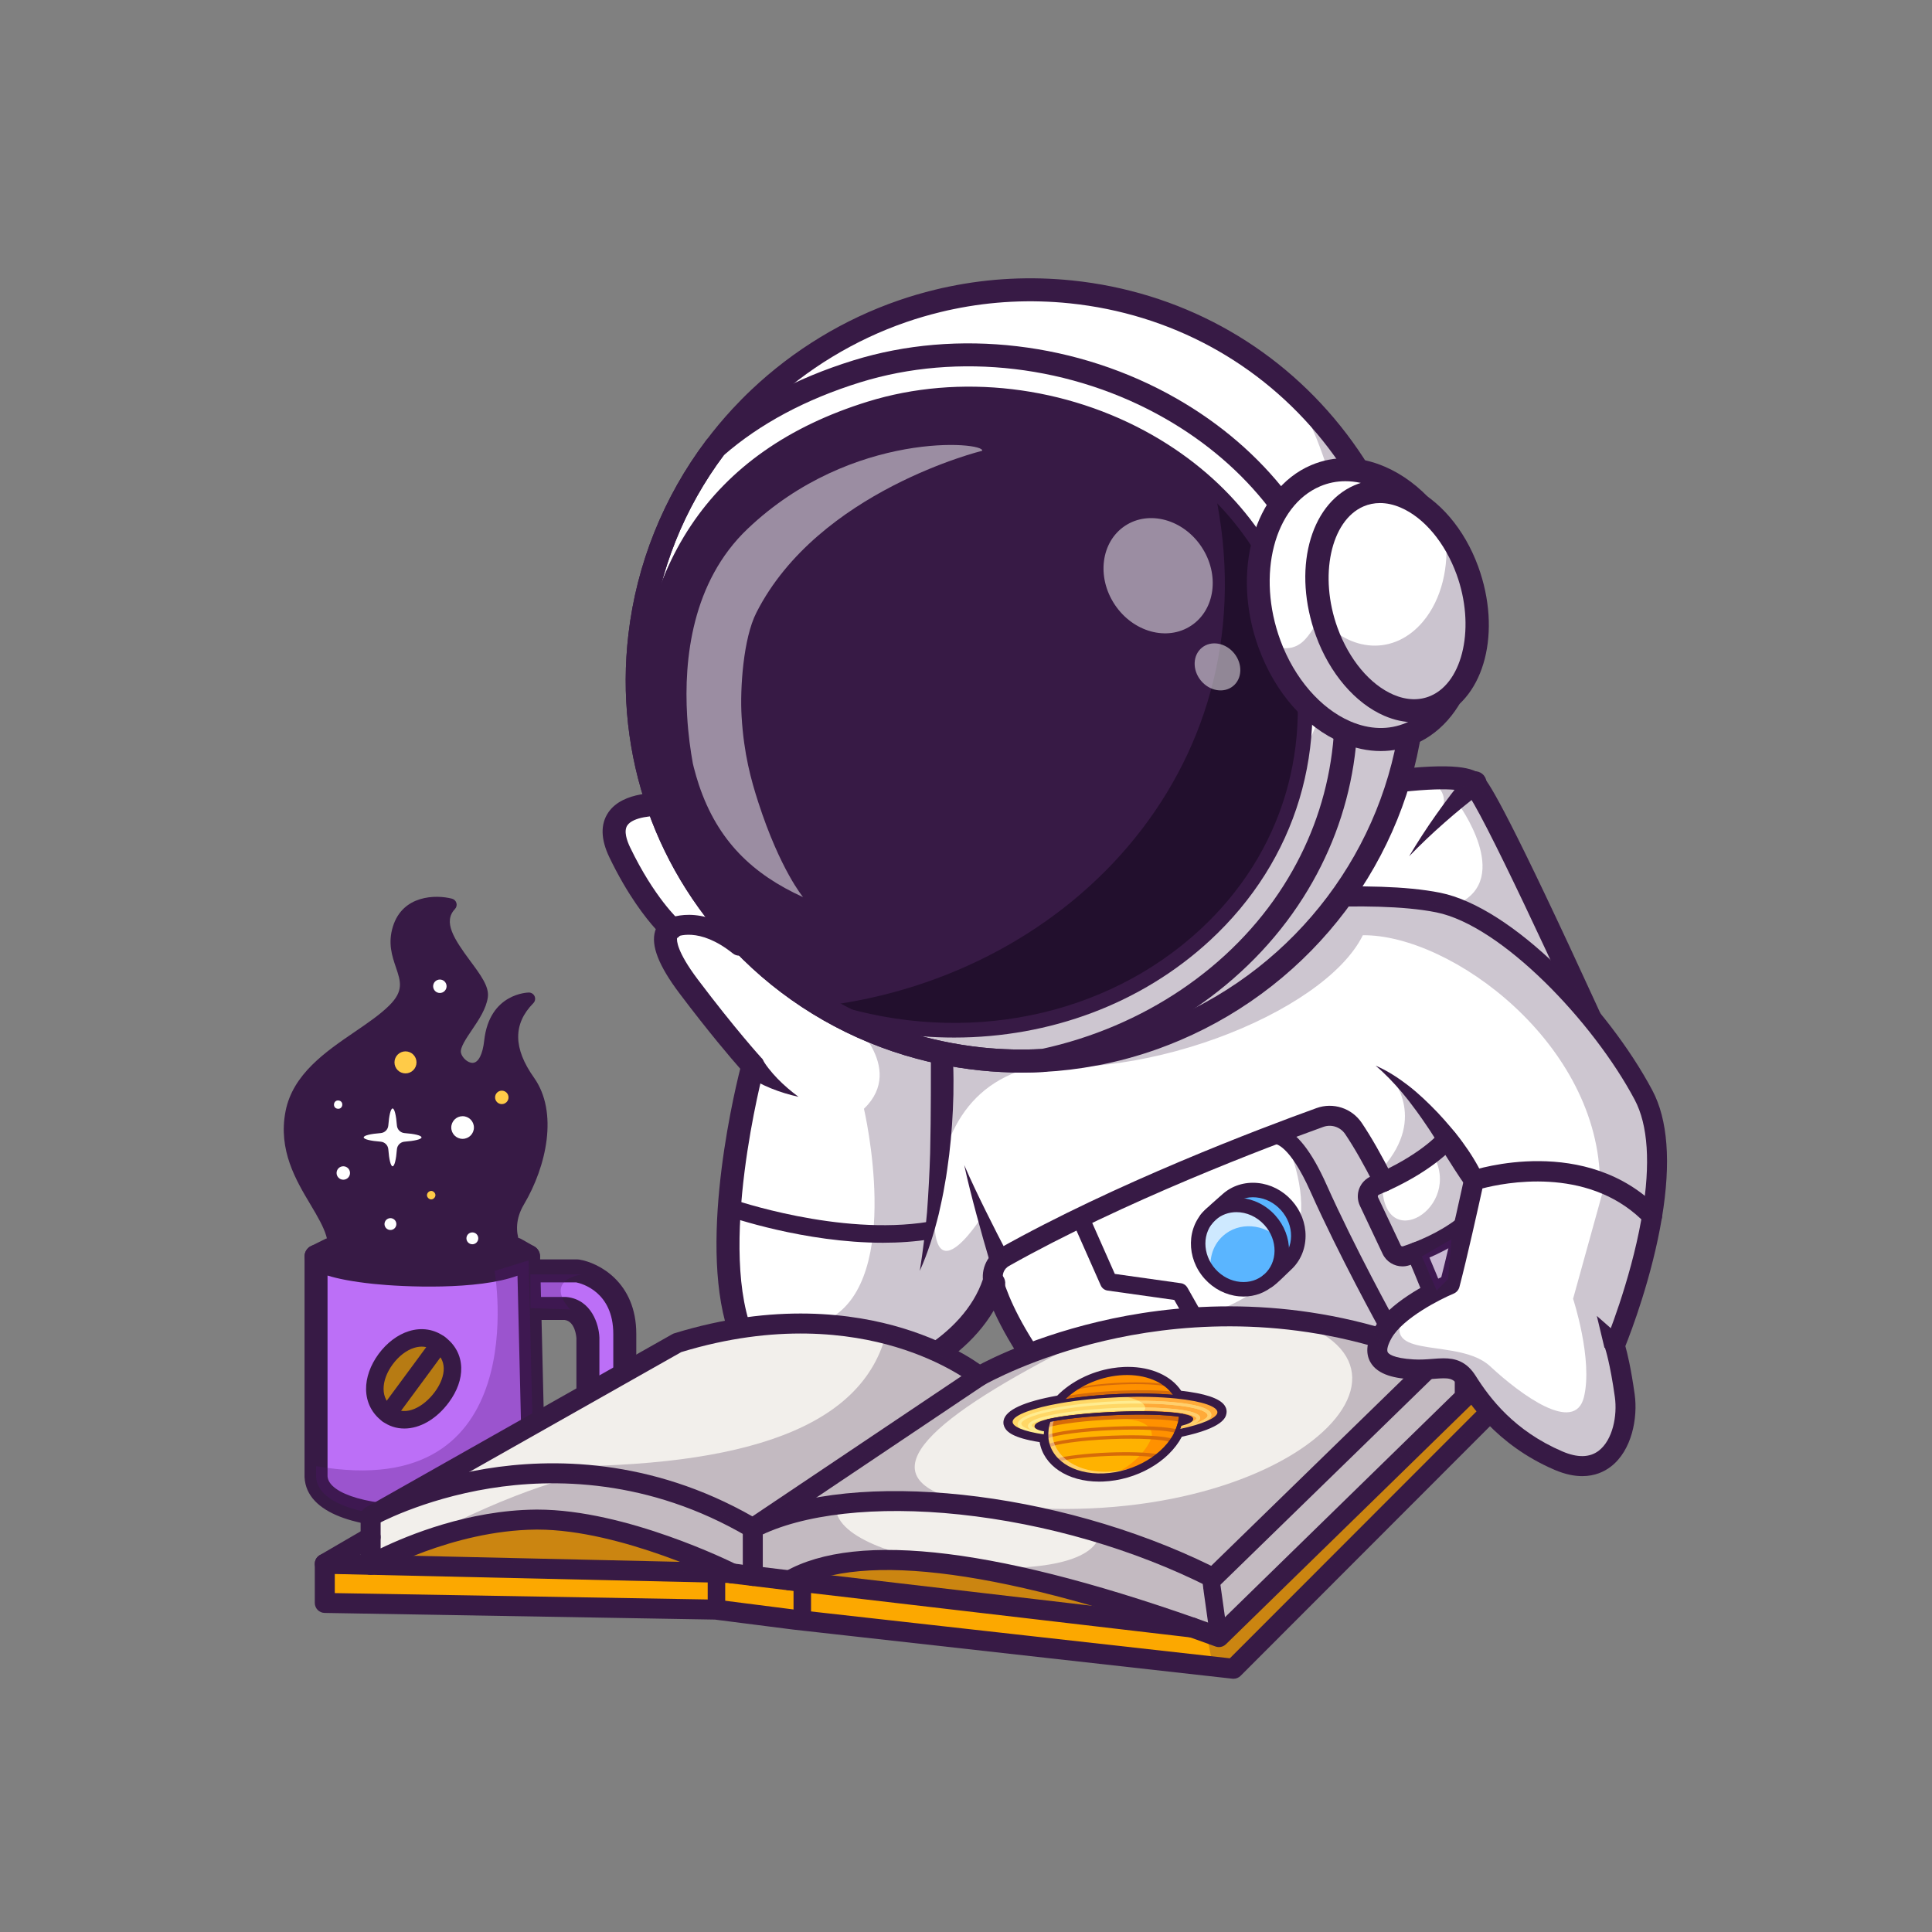 <?xml version="1.0" encoding="utf-8"?>
<!-- Generator: Adobe Illustrator 28.0.0, SVG Export Plug-In . SVG Version: 6.00 Build 0)  -->
<svg version="1.1" id="Layer_1" xmlns="http://www.w3.org/2000/svg" xmlns:xlink="http://www.w3.org/1999/xlink" x="0px" y="0px"
	 viewBox="0 0 4000 4000" style="enable-background:new 0 0 4000 4000;" xml:space="preserve">
<rect x="0" y="0" width="4000" height="4000" fill="#808080" stroke="none"/>
<style type="text/css">
	.st0{display:none;}
	.st1{display:inline;fill:#A4A4F4;}
	.st2{fill:#371A45;}
	.st3{fill:#BC6FF7;}
	.st4{fill:#B77B13;}
	.st5{fill:#FFFFFF;}
	.st6{fill:#FFCB48;}
	.st7{opacity:0.3;}
	.st8{fill:#4D146E;}
	.st9{fill:#5AB5FF;}
	.st10{opacity:0.7;}
	.st11{fill:#FCA800;}
	.st12{fill:#F2EFEB;}
	.st13{opacity:0.25;}
	.st14{fill:#FFB200;}
	.st15{fill:#FF9100;}
	.st16{fill:none;stroke:#293856;stroke-width:34.769;stroke-linecap:round;stroke-miterlimit:10;}
	.st17{fill:#D66B09;}
	.st18{fill:#FFD766;}
	.st19{fill:#FFAA39;}
	.st20{fill:#FFCF6E;}
	.st21{fill:#FFEC90;}
	.st22{opacity:0.41;}
	.st23{fill:#220F2D;}
	.st24{opacity:0.26;}
	.st25{opacity:0.5;}
</style>
<g>
	<g class="st0">
		<rect class="st1" width="4000" height="4000"/>
	</g>
	<g>
		<g>
			<g>
				<path class="st2" d="M1083.31,2609.55c0,0-51.14-52.56-9.73-122.44s70.01-180.01,21.42-248.52
					c-48.59-68.5-44.57-125.44,0-170.73c0,0-69.94-0.65-79.65,87.99c-9.7,88.64-67.93,56.29-73.76,25.88
					c-5.82-30.41,49.82-75.7,55.64-119.04c5.82-43.35-120.34-130.69-64.7-189.57c0,0-84.75-22-106.75,49.17
					c-22,71.17,51.76,106.1-10.35,168.22c-62.11,62.11-191.21,107.79-211.56,212.86c-28.47,146.98,129.7,228.05,77.14,313.3
					C821.25,2658.91,955.97,2661.07,1083.31,2609.55z"/>
			</g>
			<g>
				<path class="st3" d="M1104.63,3035.86c5.85,122.77-444.45,144.15-450.3,21.38v-455.99c23.76,36.33,285.4,54.86,397.92,21.27
					c18.74-5.59,33.33-12.63,42.03-21.27l0.21,8.23L1104.63,3035.86z"/>
			</g>
			<g>
				<path class="st3" d="M1095,2631.26h100.21c0,0,98.34,15.65,98.34,130.49v224.64h-76.34v-216.41c0,0-1.94-56.43-46.58-60.96
					h-65.99L1095,2631.26z"/>
			</g>
			<g>
				<path class="st2" d="M854.16,3163.15c-106.94,0-219.91-26.81-223.61-104.78c-0.02-0.38-0.03-0.75-0.03-1.13v-456.02
					c0-10.53,6.92-19.81,17.02-22.82c9.74-2.9,20.23,0.72,26.12,8.92c12.53,10.8,88.82,27.12,196.3,28.86
					c118.78,1.98,190.77-15.16,207.51-31.83c6.75-6.72,16.84-8.76,25.67-5.22c8.83,3.54,14.7,12.01,14.93,21.53l10.34,434.38
					c3.74,85.31-128.75,121.93-243.45,127.38C874.83,3162.9,864.52,3163.15,854.16,3163.15z M678.14,3056.58
					c2.52,37.42,94.02,63.56,204.58,58.28c111.04-5.27,199.92-40.2,198.13-77.86c-0.01-0.19-0.02-0.38-0.02-0.56l-9.41-395.25
					c-82.16,30.22-235.62,23.54-297.88,17c-45.01-4.72-75.1-10.95-95.4-17.33V3056.58z M674.25,2588.18c0,0.01,0.01,0.01,0.01,0.02
					C674.26,2588.2,674.26,2588.19,674.25,2588.18z"/>
			</g>
			<g>
				<path class="st2" d="M1293.55,3010.21h-76.34c-13.15,0-23.81-10.66-23.81-23.81v-215.85c-0.21-3.39-2.66-34.6-24.18-37.71
					h-64.58c-13.15,0-23.81-10.66-23.81-23.81s10.66-23.81,23.81-23.81h65.99c0.8,0,1.61,0.04,2.4,0.12
					c51.67,5.24,67.06,57.12,67.97,83.82c0.01,0.27,0.01,0.55,0.01,0.82v192.6h28.73v-200.83c0-87.13-65.26-104.34-76.68-106.68
					H1095c-13.15,0-23.81-10.66-23.81-23.81s10.66-23.81,23.81-23.81h100.21c1.25,0,2.5,0.1,3.74,0.3
					c40.96,6.51,118.41,47.09,118.41,154v224.64C1317.36,2999.55,1306.7,3010.21,1293.55,3010.21z"/>
			</g>
			<g>
				<path class="st4" d="M914.85,2892.56c-29.68,40.27-77.02,61.65-112.4,35.57s-33.74-73.8-4.06-114.07
					c29.68-40.27,76.16-57.83,111.53-31.76C945.31,2808.38,944.53,2852.29,914.85,2892.56z"/>
			</g>
			<g>
				<path class="st2" d="M837.09,2957.62c-16.15,0-31.72-4.84-45.39-14.91c-21.39-15.77-33.39-39.21-33.79-66.03
					c-0.36-24.17,8.84-50.22,25.9-73.37c17.1-23.2,39.4-40,62.82-47.3c26.35-8.22,52.65-4.06,74.05,11.71
					c21.69,15.99,33.53,38.08,34.22,63.9c0.63,23.44-8.18,48.23-25.46,71.69l0,0C903.49,2938.5,869.17,2957.62,837.09,2957.62z
					 M873.06,2788.07c-5.03,0-10.24,0.84-15.64,2.52c-16.11,5.03-31.89,17.18-44.44,34.21c-12.39,16.81-19.08,35.04-18.84,51.34
					c0.23,15.67,6.65,28.25,19.06,37.4c27.09,19.99,64.32-0.85,87.07-31.73l0,0c12.28-16.66,18.82-34.14,18.41-49.22
					c-0.39-14.45-6.95-26.46-19.5-35.71C891.22,2791.01,882.47,2788.07,873.06,2788.07z"/>
			</g>
			<g>
				<path class="st2" d="M802.44,2946.25c-3.75,0-7.53-1.16-10.78-3.57c-8.03-5.96-9.71-17.31-3.75-25.34
					c49.17-66.27,106.83-144.95,107.41-145.74c5.92-8.07,17.25-9.81,25.32-3.91c8.07,5.91,9.82,17.25,3.91,25.32
					c-0.58,0.79-58.3,79.56-107.54,145.92C813.44,2943.72,807.97,2946.25,802.44,2946.25z"/>
			</g>
			<g>
				<path class="st2" d="M681,2629.61c-2.31,0-4.66-0.62-6.78-1.92c-6.08-3.75-7.97-11.72-4.22-17.81
					c20.36-33.02,2.98-65.5-27.07-115.78c-30.01-50.21-67.35-112.71-51.77-193.19c14.9-76.94,83.05-123.44,143.18-164.47
					c27.29-18.63,53.08-36.22,71.94-55.08c29.92-29.91,23.34-49.3,13.4-78.65c-7.92-23.37-16.89-49.85-6.26-84.23
					c20.29-65.63,88.91-66.56,122.37-57.87c4.43,1.15,7.92,4.55,9.18,8.95c1.26,4.4,0.11,9.14-3.03,12.46
					c-25,26.45-2.48,61.47,32.06,108.05c20.92,28.21,38.98,52.58,36.05,74.35c-3.23,24.06-19.1,47.48-33.09,68.13
					c-11.55,17.05-24.65,36.37-22.66,46.75c1.86,9.71,13.77,21.74,24.58,21.22c11.67-0.47,20.49-17.69,23.6-46.07
					c10.8-98.57,90.91-99.52,92.61-99.52c0.01,0,0.02,0,0.02,0c5.19,0.05,9.85,3.2,11.84,8c1.98,4.79,0.91,10.32-2.73,14.02
					c-42.25,42.92-41.81,93.34,1.33,154.17c50.73,71.51,26.09,183.42-20.84,262.6c-35.94,60.65,7.43,106.37,7.88,106.82
					c4.98,5.12,4.87,13.32-0.25,18.3c-5.12,4.98-13.32,4.87-18.3-0.25c-20.07-20.64-48.33-76.05-11.59-138.06
					c41.28-69.65,65.78-172.72,22-234.43c-46.53-65.6-43.19-116.36-24.04-153.02c-14.26,10.31-28.37,29.28-32.2,64.2
					c-6.43,58.71-33.01,68.51-48.29,69.12c-24.95,1.11-47.06-21.44-51.04-42.21c-4-20.9,10.89-42.88,26.66-66.14
					c13-19.18,26.45-39.03,28.87-57.06c1.52-11.35-15.86-34.8-31.2-55.49c-27.64-37.28-61.11-82.43-42.91-122.54
					c-22.91-1.33-59.79,3.16-72.15,43.18c-8.15,26.37-1.25,46.73,6.05,68.28c10.16,29.99,21.67,63.97-19.61,105.26
					c-20.58,20.58-47.33,38.83-75.65,58.16c-58.74,40.08-119.48,81.53-132.36,148.01c-13.71,70.78,19.38,126.14,48.57,174.99
					c29.07,48.63,56.52,94.57,26.88,142.64C689.58,2627.43,685.34,2629.61,681,2629.61z"/>
			</g>
			<g>
				<path class="st2" d="M654.35,2625.03c-8.75,0-17.18-4.84-21.34-13.22c-5.85-11.77-1.05-26.06,10.72-31.91l29.12-14.47
					c11.77-5.86,26.06-1.05,31.91,10.72c5.85,11.77,1.05,26.06-10.72,31.91l-29.12,14.47
					C661.52,2624.23,657.91,2625.03,654.35,2625.03z"/>
			</g>
			<g>
				<path class="st2" d="M1094.26,2625.03c-3.99,0-8.04-1.01-11.75-3.12l-26.56-15.12c-11.43-6.51-15.42-21.04-8.92-32.47
					c6.5-11.43,21.04-15.42,32.47-8.92l26.56,15.12c11.43,6.51,15.42,21.04,8.92,32.47
					C1110.59,2620.71,1102.54,2625.03,1094.26,2625.03z"/>
			</g>
			<g>
				<g>
					<path class="st5" d="M872.69,2354.83c0-3.95-14.37-7.35-35.03-8.89c-8.54-0.64-15.27-7.37-15.91-15.91
						c-1.54-20.66-4.93-35.03-8.89-35.03s-7.35,14.37-8.89,35.03c-0.64,8.54-7.37,15.27-15.91,15.91
						c-20.66,1.54-35.03,4.93-35.03,8.89s14.37,7.35,35.03,8.89c8.54,0.63,15.27,7.37,15.91,15.91c1.54,20.66,4.93,35.03,8.89,35.03
						s7.35-14.37,8.89-35.03c0.64-8.54,7.37-15.27,15.91-15.91C858.32,2362.17,872.69,2358.78,872.69,2354.83z"/>
				</g>
				<g>
					<circle class="st6" cx="839.53" cy="2199.55" r="22.81"/>
				</g>
				<g>
					<circle class="st5" cx="957.75" cy="2334.41" r="23.45"/>
				</g>
				<g>
					
						<ellipse transform="matrix(0.924 -0.383 0.383 0.924 -908.358 501.909)" class="st5" cx="807.45" cy="2534.26" rx="12.27" ry="12.27"/>
				</g>
				<g>
					<circle class="st5" cx="977.96" cy="2563.83" r="12.27"/>
				</g>
				<g>
					<circle class="st6" cx="1038.92" cy="2272.01" r="13.91"/>
				</g>
				<g>
					
						<ellipse transform="matrix(0.16 -0.987 0.987 0.16 -1669.609 2612.323)" class="st5" cx="700.4" cy="2287.36" rx="8.6" ry="8.6"/>
				</g>
				<g>
					
						<ellipse transform="matrix(0.707 -0.707 0.707 0.707 -1488.24 1356.329)" class="st6" cx="893.11" cy="2474.63" rx="8.6" ry="8.6"/>
				</g>
				<g>
					<circle class="st5" cx="710.76" cy="2428.56" r="13.91"/>
				</g>
				<g>
					
						<ellipse transform="matrix(0.924 -0.383 0.383 0.924 -712.173 503.652)" class="st5" cx="909.93" cy="2041.99" rx="13.91" ry="13.91"/>
				</g>
			</g>
			<g class="st7">
				<path class="st8" d="M1104.63,3035.86c5.85,122.77-444.45,144.15-450.3,21.38v-21.79c455.48,79.92,369.61-404.18,369.61-404.18
					l28.31-8.75l42.03-12.94l0.21-0.1L1104.63,3035.86z"/>
			</g>
			<g class="st7">
				<path class="st8" d="M1180.68,2711.14c0,0-57.29-56.46,22.94-72.63h-105.46v69.87L1180.68,2711.14z"/>
			</g>
		</g>
		<g>
			<g>
				<path class="st5" d="M2731.12,1641.87c0,0,279.99-55.35,320.52-19.12c40.53,36.23,325.2,672.86,325.2,672.86
					s-202.16-31.05-240.83-46.58s-528.92-351.96-528.92-351.96L2731.12,1641.87z"/>
			</g>
			<g>
				<path class="st2" d="M3416.4,2325.78l-43.18-6.64c-20.97-3.22-206.03-31.94-246.08-48.02
					c-39.12-15.71-451.29-297.99-533.52-354.42c-10.84-7.44-13.6-22.26-6.16-33.1c7.44-10.84,22.26-13.6,33.1-6.16
					c187.93,128.96,496.47,337.89,524.35,349.5c22.07,8.86,115.33,25.76,192.2,38.28c-108.73-241.78-272.76-594.79-301.32-624.68
					c-3.01-2-27.7-14.42-159.55,2.18c-72.29,9.09-139.83,22.38-140.5,22.52c-12.91,2.54-25.43-5.84-27.97-18.74
					c-2.55-12.9,5.84-25.42,18.74-27.97c0.71-0.14,71.7-14.11,146.75-23.42c141.74-17.58,177.74-4.86,194.26,9.9
					c8.67,7.75,28.97,25.91,183.51,357.71c75.43,161.98,146.84,321.58,147.55,323.18L3416.4,2325.78z"/>
			</g>
			<g>
				<g>
					<path class="st5" d="M3423.1,2500.37c-0.83,5.69-1.71,11.39-2.64,17.08c0,0-237.73,245.34-244.61,262.78
						c-6.94,17.44-289.54,215.32-327.84,205.84c-38.3-9.52-511.63-98.7-538.76-93.53c-27.12,5.18-197.92-94.87-197.92-94.87
						l-53.88-141.09c-66.82,197.92-428.51,311.79-515.46,123.65c-86.95-188.14,16.82-573.9,16.82-573.9s-54.35-59.52-133.28-164.33
						c-78.93-104.81-36.23-119.98-36.23-119.98s-53.05-46.95-106.11-157.14c-53.05-110.19,91.46-99.01,91.46-99.01l1205.09,202.74
						c0,0,68.58-7.61,154.4-11.02c65.53-2.59,141.09-2.74,203.83,4.81c13.92,1.66,27.22,3.73,39.65,6.21
						c16.36,3.26,33.38,8.9,50.93,16.56c134.36,58.54,296.32,235.45,374.16,381.98C3435.22,2328.37,3435.58,2415.17,3423.1,2500.37z
						"/>
				</g>
			</g>
			<g>
				<path class="st2" d="M2400.01,3006.78c-37.29,0-153.66-11.4-251.82-143.28c-68.24-91.65-97.76-159.77-110.51-200.78
					c-9.19-29.83,3.85-62.51,31.01-77.77c240.04-134.98,539.3-248.26,656.82-290.7c34.64-12.58,73.25,0.01,93.87,30.62
					c19.39,28.77,40.95,66.56,64.09,112.32c5.16,10.21,1.07,22.66-9.14,27.82c-10.18,5.16-22.65,1.08-27.82-9.14
					c-22.36-44.22-43.04-80.51-61.47-107.86c-9.99-14.82-28.68-20.92-45.43-14.83c-116.58,42.1-413.28,154.4-650.63,287.86
					c-10.45,5.87-15.27,17.96-11.74,29.42c11.78,37.88,39.42,101.34,104.17,188.3c94.82,127.4,205.71,127.43,223.96,126.49
					c161.16-60.36,470.53-184.43,555.91-246.9c-8.29-21.5-25.68-65.75-47.94-117.77c-4.5-10.51,0.38-22.68,10.89-27.18
					c10.52-4.5,22.69,0.38,27.18,10.89c31.76,74.22,53.76,132.91,53.98,133.5c2.99,7.98,0.78,16.97-5.56,22.67
					c-88.23,79.18-562.6,257.1-582.75,264.63c-1.66,0.62-3.38,1.03-5.14,1.21C2411.02,3006.39,2406.84,3006.78,2400.01,3006.78z"/>
			</g>
			<g>
				<path class="st2" d="M1714.69,2899.99c-91.55,0-161.81-39.41-194.31-109.77c-81.56-176.53-5.28-507.83,12.2-577.53
					c-18.41-20.91-64.64-74.81-126.06-156.37c-42.71-56.72-59.14-98.75-50.19-128.48c0.42-1.4,0.9-2.76,1.41-4.06
					c-20.6-22.78-58.4-70.5-95.99-148.58c-18.08-37.56-18.82-68.93-2.19-93.26c30.83-45.1,108.2-40.48,116.92-39.81
					c13.11,1.02,22.91,12.47,21.89,25.58c-1.01,13.09-12.43,22.91-25.53,21.9c-18.94-1.4-61.9,1.48-73.99,19.23
					c-7.84,11.52-1.17,31.21,5.8,45.7c49.92,103.68,99.99,149.26,100.49,149.71c6.25,5.61,9.12,14.12,7.49,22.37
					c-1.3,6.57-5.27,12.23-10.84,15.68c-0.72,4.7-0.91,27.37,42.77,85.37c77.21,102.52,131.3,162.01,131.84,162.6
					c5.48,6,7.52,14.38,5.41,22.23c-1.02,3.77-100.49,379.63-18.2,557.74c35.56,76.95,119.4,84.24,166.28,81.71
					c115.83-6.22,265.38-85.6,305.01-203c4.21-12.46,17.74-19.13,30.18-14.94c12.46,4.21,19.15,17.71,14.94,30.18
					c-46.64,138.12-213.35,228.12-347.58,235.32C1726.44,2899.83,1720.52,2899.99,1714.69,2899.99z M1397.3,1944.46
					c-0.01,0-0.02,0.01-0.04,0.01C1397.28,1944.47,1397.29,1944.47,1397.3,1944.46z M1397.33,1944.45
					C1397.32,1944.45,1397.32,1944.45,1397.33,1944.45C1397.32,1944.45,1397.32,1944.45,1397.33,1944.45z"/>
			</g>
			<g>
				<path class="st2" d="M3420.49,2538.15c-1.12,0-2.27-0.09-3.41-0.28c-11.28-1.87-18.91-12.53-17.04-23.81
					c17.42-105.07,12.17-184.88-15.62-237.21c-85.9-161.7-275.78-360.8-410.88-387.95c-136.85-27.5-388.97,0-391.5,0.28
					c-11.41,1.27-21.6-6.93-22.86-18.29c-1.26-11.36,6.92-21.6,18.29-22.86c10.59-1.17,261.05-28.49,404.23,0.28
					c148.63,29.87,347.15,235.66,439.3,409.13c32.15,60.54,38.84,149.16,19.9,263.41
					C3439.21,2530.97,3430.43,2538.15,3420.49,2538.15z"/>
			</g>
			<g>
				<path class="st2" d="M3033.52,2454.03c-14.49-20.63-28.45-42.71-42.09-64.46c-13.78-21.77-27-44.06-41.86-65.2
					c-3.51-5.47-7.4-10.58-11.09-15.9c-3.71-5.31-7.49-10.57-11.47-15.64c-3.9-5.14-7.69-10.45-11.71-15.51l-12.29-15.06
					c-16.75-19.79-34.62-38.73-54.98-55.94c24.5,10.47,47.23,25.39,68.57,41.86c21.29,16.62,40.71,35.37,59.41,54.8l13.66,14.89
					l13.22,15.25c4.48,5.05,8.64,10.31,12.86,15.56c4.26,5.22,8.32,10.57,12.24,16.02c7.97,10.82,15.51,21.94,22.51,33.42
					c7.05,11.54,13.5,23.05,19.24,35.86c4.69,10.47,0,22.76-10.46,27.45c-9.24,4.14-19.89,0.98-25.49-7.01L3033.52,2454.03z"/>
			</g>
			<g>
				<path class="st2" d="M2872.39,2761.39c-6.38,0-12.56-3.37-15.86-9.35c-0.83-1.51-84.06-152.26-143.22-284.71
					c-43.59-97.61-72.7-99.38-75.21-99.15c-8.22,4.04-18.33,1.28-23.31-6.64c-5.32-8.47-2.76-19.65,5.71-24.98
					c6.4-4.01,18.26-6.79,32.34-2.5c31.19,9.48,62.66,49.35,93.54,118.5c58.52,131.02,141.01,280.45,141.84,281.94
					c4.84,8.75,1.67,19.78-7.08,24.62C2878.37,2760.65,2875.36,2761.39,2872.39,2761.39z M2639.7,2367.29
					c-0.01,0-0.01,0.01-0.02,0.01C2639.68,2367.3,2639.69,2367.29,2639.7,2367.29z M2639.73,2367.27c0,0-0.02,0.01-0.02,0.01
					C2639.72,2367.28,2639.72,2367.28,2639.73,2367.27z M2639.77,2367.25c-0.01,0-0.02,0.01-0.03,0.02
					C2639.75,2367.26,2639.76,2367.25,2639.77,2367.25z"/>
			</g>
			<g>
				<path class="st2" d="M2471.07,2743.16c-6.31,0-12.45-3.31-15.78-9.2l-24.07-42.53l-138.14-19.46c-6.2-0.87-11.5-4.88-14.04-10.6
					l-56.17-126.81c-4.05-9.15,0.08-19.85,9.22-23.9c9.15-4.06,19.85,0.07,23.9,9.22l52.1,117.62l137.02,19.3
					c5.58,0.79,10.47,4.12,13.24,9.02l28.47,50.3c4.93,8.71,1.87,19.76-6.85,24.69C2477.16,2742.41,2474.1,2743.16,2471.07,2743.16z
					"/>
			</g>
			<g>
				<path class="st9" d="M2663.29,2495.5c-33.44-37.21-88.3-42.39-122.46-11.65c-5.95,5.33-39.74,34.31-43.57,40.88l126.94,127.82
					c6.99-3.16,31.89-28.69,37.84-34.07C2696.21,2587.73,2696.78,2532.66,2663.29,2495.5z"/>
			</g>
			<g>
				
					<ellipse transform="matrix(0.743 -0.669 0.669 0.743 -1068.254 2380.571)" class="st9" cx="2567.22" cy="2581.98" rx="83.25" ry="90.58"/>
			</g>
			<g class="st10">
				<path class="st5" d="M2532.05,2558.82c32.98-29.69,85.14-25.78,118.83,7.94c-3.7-14.41-10.92-28.39-21.8-40.47
					c-33.47-37.18-88.3-42.38-122.47-11.62c-34.17,30.76-34.74,85.83-1.27,123.01c1.17,1.3,2.42,2.46,3.64,3.68
					C2501.29,2611.42,2508.98,2579.58,2532.05,2558.82z"/>
			</g>
			<g>
				<path class="st2" d="M2574.67,2684.36c-3.23,0-6.49-0.15-9.77-0.46c-26.88-2.55-52-15.41-70.7-36.19
					c-38.95-43.26-37.88-107.95,2.38-144.19c40.26-36.25,104.71-30.52,143.65,12.74l0,0c18.71,20.78,28.86,47.1,28.58,74.1
					c-0.28,27.49-11.28,52.38-30.96,70.09C2620.53,2676.04,2598.38,2684.36,2574.67,2684.36z M2559.91,2509.62
					c-15.8,0-31.16,5.3-43.26,16.18c-27.96,25.18-28.04,70.86-0.16,101.83c13.67,15.18,31.87,24.56,51.24,26.39
					c18.9,1.8,36.68-3.84,50.05-15.88s20.84-29.12,21.04-48.11c0.2-19.46-7.22-38.54-20.88-53.73l0,0
					C2602.11,2518.75,2580.63,2509.62,2559.91,2509.62z"/>
			</g>
			<g>
				<path class="st2" d="M2624.21,2667.56c-5.71,0-11.17-3.28-13.68-8.82c-3.36-7.43-0.17-16.16,7.14-19.69
					c4.51-2.75,20.34-18.19,26.33-24.03c3.52-3.43,6.39-6.23,7.98-7.66c13.39-12.06,20.86-29.13,21.05-48.11
					c0.2-19.46-7.22-38.54-20.89-53.71c-13.66-15.2-31.85-24.58-51.24-26.41c-18.89-1.8-36.68,3.85-50.05,15.87
					c-1.01,0.91-2.73,2.42-4.95,4.36c-21.13,18.51-33.21,29.7-35.91,33.29c-4.27,6.87-13.25,9.14-20.29,5.05
					c-7.16-4.17-9.58-13.35-5.42-20.51c3.36-5.79,13.54-15.6,41.85-40.4c2.11-1.84,3.75-3.28,4.68-4.11
					c19.66-17.7,45.61-25.98,72.93-23.42c26.9,2.55,52.01,15.42,70.7,36.22c18.71,20.76,28.86,47.07,28.59,74.07
					c-0.28,27.48-11.27,52.37-30.96,70.08c-1.4,1.26-3.97,3.78-7.13,6.87c-18.63,18.18-28.05,26.78-34.57,29.73
					C2628.38,2667.13,2626.28,2667.56,2624.21,2667.56z M2618.02,2638.89c-0.05,0.02-0.12,0.05-0.18,0.08
					C2617.9,2638.94,2617.96,2638.91,2618.02,2638.89z M2510.22,2532.28c-0.04,0.07-0.08,0.15-0.13,0.22
					C2510.14,2532.42,2510.19,2532.35,2510.22,2532.28z"/>
			</g>
			<g>
				<path class="st2" d="M2903.58,2621.91c-17.1,0-33.33-9.74-40.97-25.89l-47.12-99.71c-5.25-11.11-5.74-24.07-1.32-35.55
					c4.41-11.48,13.46-20.78,24.82-25.51c100.39-41.83,141.35-89.73,141.75-90.21c7.32-8.74,20.36-9.93,29.13-2.65
					c8.76,7.29,10.02,20.25,2.77,29.05c-1.86,2.26-46.87,55.84-157.72,102.03c-1.25,0.52-1.83,1.46-2.1,2.16
					c-0.26,0.69-0.46,1.77,0.11,2.98l47.12,99.71c0.83,1.74,2.84,2.6,4.69,1.99c25.1-8.22,73.16-26.66,113.03-57.84
					c9.01-7.04,22.02-5.44,29.06,3.55c7.04,9,5.45,22.02-3.55,29.06c-44.84,35.07-97.97,55.51-125.65,64.58
					C2912.98,2621.19,2908.25,2621.91,2903.58,2621.91z"/>
			</g>
			<g>
				<path class="st2" d="M1968.96,2141.62c2.58,21.09,3.71,41.61,4.51,62.41c0.75,20.74,0.82,41.49,0.44,62.23
					c-0.92,41.48-3.76,82.94-8.67,124.19c-2.87,20.61-5.19,41.22-9.16,61.68c-3.26,20.51-7.9,40.85-12.41,61.1
					c-9.99,40.38-22.38,80.28-39.37,118.03c6.58-40.91,11.49-81.37,15.06-121.94c2.99-40.66,5.18-81.2,6.4-121.79
					c0.86-40.63,1.39-81.2,1.45-121.8c0.13-40.5,0-81.4,0.42-121.51l0-0.3c0.12-11.45,9.5-20.64,20.95-20.52
					C1959.12,2123.51,1967.73,2131.45,1968.96,2141.62z"/>
			</g>
			<g>
				<path class="st2" d="M1577.57,2190.91c-0.18,0.17,0.48,1.31,0.87,2.08c0.41,0.84,0.99,1.76,1.49,2.65
					c1.08,1.79,2.2,3.64,3.45,5.45c2.41,3.67,5.1,7.3,7.89,10.91c5.61,7.21,11.79,14.21,18.33,21.03
					c6.6,6.75,13.54,13.35,20.85,19.64c7.29,6.34,14.95,12.32,22.81,18.21c-9.54-2.2-19.14-4.61-28.65-7.56
					c-9.54-2.89-19.01-6.28-28.45-10.06c-9.4-3.87-18.76-8.14-28-13.1c-4.62-2.49-9.22-5.1-13.8-8.01c-2.3-1.42-4.58-2.97-6.89-4.57
					c-1.16-0.84-2.29-1.61-3.49-2.55c-1.25-0.98-2.2-1.62-3.93-3.28L1577.57,2190.91z"/>
			</g>
			<g>
				<path class="st2" d="M1530.33,1978.59c-4.54,0-9.1-1.48-12.92-4.54c-70.94-56.75-116.51-34.69-118.41-33.73
					c-10.01,5.52-22.46,1.81-27.98-8.2c-5.53-10.01-1.74-22.69,8.27-28.22c2.82-1.55,70.15-37.26,163.98,37.81
					c8.93,7.14,10.38,20.17,3.23,29.1C1542.43,1975.93,1536.41,1978.59,1530.33,1978.59z"/>
			</g>
			<g>
				<g>
					<polygon class="st11" points="767.34,3239.77 1020.96,3078.89 2109.61,3173.78 2394.28,3303.17 2325.27,3345.44 
						1674.84,3266.94 1448.83,3241.06 					"/>
				</g>
				<g>
					<path class="st12" d="M1558.58,3262.82v-98.96l468.65-314.43c0,0,387.65-225.55,862.21-69.2l143.2,36.41v75.91l-508.96,496.88
						c-377.84-138.02-723.08-211.99-888.73-117.32L1558.58,3262.82z"/>
				</g>
				<g>
					<path class="st12" d="M2027.23,2849.42c0,0-231.62-190.15-624.98-69.2l-634.91,359.04v100.5c0,0,160.45-91.87,341.61-93.6
						s406.83,111.43,406.83,111.43L2027.23,2849.42z"/>
				</g>
				<g>
					<polygon class="st11" points="2468.64,3369.72 1659.74,3275.14 1507.49,3256.59 672.45,3237.61 672.45,3318.7 1481.61,3332.5 
						1643.78,3353.21 2553.87,3455 3085.19,2923.18 3032.64,2892.56 2548.94,3364.78 					"/>
				</g>
				<g>
					<path class="st2" d="M2553.87,3475.7c-0.76,0-1.53-0.04-2.3-0.13l-910.09-101.79l-161.37-20.6l-808.02-13.78
						c-11.29-0.19-20.35-9.4-20.35-20.7v-81.09c0-5.57,2.25-10.91,6.23-14.8c3.98-3.9,9.45-6.02,14.94-5.89l835.04,18.98
						c0.68,0.01,1.36,0.06,2.04,0.15l152.26,18.54l808.79,94.57c11.36,1.33,19.49,11.61,18.16,22.96
						c-1.32,11.36-11.59,19.54-22.96,18.16l-808.9-94.58L1506,3277.27l-812.85-18.47v39.56l788.81,13.46
						c0.76,0.01,1.52,0.06,2.27,0.16l162.18,20.7l899.86,100.64l524.27-524.78c8.08-8.09,21.19-8.1,29.28-0.01
						c8.09,8.08,8.1,21.19,0.01,29.28l-531.32,531.83C2564.61,3473.54,2559.34,3475.7,2553.87,3475.7z"/>
				</g>
				<g>
					<path class="st2" d="M2523.67,3410.14c-2.38,0-4.79-0.41-7.1-1.25c-430.72-157.34-732.02-198.41-871.35-118.79
						c-9.94,5.68-22.58,2.22-28.25-7.7c-5.67-9.93-2.23-22.57,7.7-28.25c151-86.3,451.72-48.81,893.85,111.39l493.41-481.69v-51.09
						l-127.6-32.45c-0.46-0.12-0.92-0.25-1.38-0.4c-239.94-79.05-456.73-56.63-596.35-23.9c-146.12,34.26-240.68,86.64-248.47,91.04
						l-458.86,307.87v87.92c0,11.44-9.27,20.7-20.7,20.7s-20.7-9.27-20.7-20.7v-98.96c0-6.9,3.44-13.35,9.17-17.19l468.65-314.43
						c0.37-0.24,0.74-0.48,1.12-0.7c4.06-2.36,101.39-58.36,258.8-95.49c145-34.19,370.16-57.71,619.61,24.3l142.5,36.24
						c9.17,2.33,15.6,10.6,15.6,20.06v75.91c0,5.58-2.25,10.92-6.24,14.81l-508.96,496.88
						C2534.2,3408.1,2528.99,3410.14,2523.67,3410.14z"/>
				</g>
				<g>
					<path class="st2" d="M2523.65,3407.56c-8.89,0-16.64-6.55-17.92-15.6l-17.6-125.25c-1.39-9.91,5.51-19.07,15.42-20.46
						c9.89-1.42,19.06,5.51,20.46,15.42l17.6,125.25c1.39,9.91-5.51,19.07-15.42,20.46
						C2525.34,3407.5,2524.49,3407.56,2523.65,3407.56z"/>
				</g>
				<g>
					<path class="st2" d="M1515.76,3278.31c-3.12,0-6.28-0.71-9.26-2.2c-2.2-1.1-220.13-109.26-393.45-109.26
						c-1.31,0-2.6,0-3.91,0.02c-173.35,1.66-329.96,89.98-331.52,90.87c-6.41,3.65-14.29,3.63-20.67-0.07
						c-6.38-3.7-10.31-10.52-10.31-17.9v-100.5c0-7.46,4.01-14.35,10.51-18.02l634.9-359.04c1.3-0.73,2.68-1.33,4.11-1.77
						c208.2-64.02,371.64-41.2,472.09-10.79c109.76,33.23,169.62,81.72,172.11,83.77c8.84,7.26,10.12,20.3,2.87,29.14
						c-7.25,8.83-20.28,10.12-29.12,2.89c-1.01-0.82-57.77-46.24-159.95-76.79c-94.22-28.17-247.55-49.12-443.7,10.71
						l-622.42,351.98v54.44c56.22-27.11,181.67-78.99,320.71-80.32c1.44-0.01,2.9-0.02,4.34-0.02
						c183.19,0,402.65,108.97,411.97,113.65c10.22,5.12,14.35,17.56,9.23,27.78C1530.66,3274.12,1523.35,3278.31,1515.76,3278.31z"
						/>
				</g>
				<g>
					<path class="st2" d="M2511.6,3287.65c-3.17,0-6.37-0.73-9.33-2.23c-153.81-77.72-336.81-130.93-515.26-149.83
						c-172.96-18.32-325.65-1.3-418.96,46.68c-6.31,3.24-13.85,3.03-19.97-0.57c-205.4-120.83-403.54-121.21-533.61-100.22
						c-141.76,22.86-236.02,75.29-236.96,75.82c-9.95,5.61-22.58,2.09-28.2-7.86c-5.62-9.95-2.11-22.57,7.83-28.19
						c4.03-2.28,100.45-56.12,249.06-80.38c135.14-22.06,339.97-22.32,553.16,99.51c210.62-99.97,629.12-55.28,948.32,101.48
						l463.87-451.9c8.18-7.97,21.29-7.81,29.28,0.38c7.98,8.19,7.81,21.3-0.38,29.28l-474.4,462.16
						C2522.09,3285.63,2516.88,3287.65,2511.6,3287.65z"/>
				</g>
				<g>
					<path class="st2" d="M1483.33,3346.31c-10,0-18.12-8.11-18.12-18.12v-70.59c0-10,8.11-18.12,18.12-18.12
						s18.12,8.11,18.12,18.12v70.59C1501.45,3338.2,1493.33,3346.31,1483.33,3346.31z"/>
				</g>
				<g>
					<path class="st2" d="M1661.04,3363.56c-10,0-18.12-8.11-18.12-18.12v-65.56c0-10,8.11-18.12,18.12-18.12
						s18.12,8.11,18.12,18.12v65.56C1679.15,3355.45,1671.04,3363.56,1661.04,3363.56z"/>
				</g>
				<g>
					<path class="st5" d="M3363.89,2889.54c10.35,73.76-28.47,181.16-137.16,134.57c-108.69-46.58-162.42-122.3-188.92-164.33
						c-26.5-42.03-58.23-21.33-112.57-24.59s-94.46-18.12-62.11-75.05c9.94-17.49,26.86-33.75,45.5-47.88
						c42.03-31.93,92.96-53.05,92.96-53.05c19.41-73.76,50.05-215.21,50.05-215.21s141.2-46.94,271.21,7.09
						c34.21,14.23,67.7,35.46,97.62,66.35c-23.14,138.97-77.28,268.58-77.28,268.58S3353.54,2815.78,3363.89,2889.54z"/>
				</g>
				<g>
					<path class="st2" d="M3275.88,3056.17c-16.38,0-35.42-3.65-57.3-13.03c-122.8-52.63-179.61-142.72-198.28-172.32
						c-11.6-18.41-20.19-18.52-51.15-16.11c-13.05,1.03-27.83,2.18-45.15,1.14c-32.46-1.94-71.69-7.85-87.21-36.44
						c-10.1-18.61-7.29-42,8.33-69.51c29.74-52.33,110.84-92.79,138.94-105.61c19.12-74.57,47.05-203.33,47.34-204.69
						c1.55-7.15,6.76-12.95,13.71-15.26c9.7-3.22,239.4-77.21,390.23,78.7c4.57,4.72,6.62,11.32,5.55,17.79
						c-20.49,123.08-64.12,237.08-75.76,266.19c3.8,13.45,11.58,44.87,19.27,99.62l0,0c6.85,48.78-5.68,116.48-49.35,149.87
						C3321.71,3046.72,3302.24,3056.17,3275.88,3056.17z M2988.79,2812.24c23.89,0,47.26,5.92,66.54,36.5
						c29.45,46.7,80.1,113.72,179.56,156.35c31.1,13.32,56.33,12.83,75.01-1.45c29.11-22.25,38.88-72.79,33.49-111.22
						c-9.83-70.05-19.68-99.36-19.78-99.64c-1.63-4.79-1.47-10.06,0.47-14.73c0.52-1.24,50.8-122.59,74.15-253.51
						c-115.12-110.19-284.42-75.68-329.01-64.02c-7.89,35.96-31.64,143.26-47.62,203.97c-1.64,6.25-6.12,11.37-12.08,13.85
						c-27.71,11.52-104.8,50.51-128.39,92.04c-7.64,13.44-10.61,24.39-7.94,29.3c1.53,2.83,9.91,12.25,53.29,14.85
						c14.48,0.85,27.15-0.13,39.43-1.09C2973.51,2812.84,2981.18,2812.24,2988.79,2812.24z"/>
				</g>
				<g>
					<polygon class="st2" points="3321.97,2790.93 3306.05,2724.48 3357.42,2769.53 					"/>
				</g>
				<g>
					<path class="st2" d="M672.47,3258.32c-7.13,0-14.07-3.69-17.92-10.3c-5.75-9.88-2.4-22.55,7.49-28.31l94.89-55.21
						c9.89-5.75,22.56-2.4,28.31,7.49c5.75,9.88,2.4,22.55-7.49,28.31l-94.89,55.21C679.58,3257.41,676,3258.32,672.47,3258.32z"/>
				</g>
				<g class="st13">
					<path class="st2" d="M3363.89,2889.54c10.35,73.76-28.47,181.16-137.16,134.57c-108.69-46.58-162.42-122.3-188.92-164.33
						c-26.5-42.03-58.23-21.33-112.57-24.59s-94.46-18.12-62.11-75.05c9.94-17.49,26.86-33.75,45.5-47.88
						c-0.72,5.59-2.48,11.59-5.38,18.01c-37.94,84.42,119.04,39.8,181.93,98.44c62.94,58.64,175.2,141.46,194.2,63.82
						c18.94-77.64-22.46-203.57-22.46-203.57l65.94-237.88c34.21,14.23,67.7,35.46,97.62,66.35
						c-23.14,138.97-77.28,268.58-77.28,268.58S3353.54,2815.78,3363.89,2889.54z"/>
				</g>
				<g class="st13">
					<path class="st2" d="M1834.53,2761.76c-54.32,210.16-332.29,279.74-729.9,274.11l145.66,20.97l298.17,92.79
						c0,0,44.05,0.66,43.37-8.08s419.86-290.83,419.86-290.83l-24.71-27.9L1834.53,2761.76z"/>
				</g>
				<g class="st13">
					<path class="st2" d="M1211.72,3051.28c0,0-142.45,28.9-340.86,137.81l-44.86,33l600.36,32.66l115.63-17.13v-83.26
						l-220.83-75.46L1211.72,3051.28z"/>
				</g>
				<g class="st13">
					<path class="st2" d="M2233.83,2780.23c-302.81,152.77-443.65,272.45-253.62,324.54c0,0-362.31,22.43-357.13,20.7
						s409.95-279.26,409.95-279.26l59.14-28.27L2233.83,2780.23z"/>
				</g>
				<g class="st13">
					<path class="st2" d="M2670.42,2732.14c352.54,110.62-62.2,480.03-690.21,372.63c0,0,379.93,48.07,506.56,149.98l12.23,5.92
						l24.68,105.66l497.41-462.5v-32.41l-4.97-33.04c0,0-57.23-1.9-67.58,1.98c-10.35,3.88-58.23,9.06-64.7,7.76
						s-27.17-43.35-27.17-43.35l-5.12-36.29l-86.76-25.23L2670.42,2732.14z"/>
				</g>
				<g class="st13">
					<path class="st2" d="M2276.88,3173.78c-13.61,128.56-559.58,70.77-545.97-57.8l-163.04,51.76v78.28l25.38,11.58l792.4,114.58
						l129.22,14.05l-29.59-122.05l-146.22-62.8L2276.88,3173.78z"/>
				</g>
				<g class="st13">
					<polygon class="st2" points="2500.65,3396.34 2509.88,3442.06 2557.32,3442.06 3068.63,2939.76 3042.99,2892.56 
						2542.66,3379.09 2523.68,3386.24 					"/>
				</g>
			</g>
			<g>
				<path class="st2" d="M2050.76,2617.38c-10.1-34.12-19.71-68.11-28.95-102.31c-9.18-34.18-18.03-68.49-25.51-103
					c14.04,32.39,29.3,64.11,44.88,95.69c15.61,31.53,31.63,62.97,47.92,93.98L2050.76,2617.38z"/>
			</g>
			<g>
				<path class="st2" d="M1828.02,2572.99c-162.75,0-316.14-53.18-323.86-55.9l12.02-34.18c2.19,0.77,221.42,76.7,405.97,46.74
					l5.81,35.76C1895.04,2570.76,1861.32,2572.99,1828.02,2572.99z"/>
			</g>
			<g>
				<path class="st2" d="M3067.92,1640.11c-12.91,9.56-26.18,20.12-39.04,30.63c-12.93,10.57-25.69,21.41-38.27,32.5
					c-12.6,11.06-25.02,22.38-37.2,33.99c-12.27,11.54-24.13,23.5-35.94,35.62c8.65-14.51,17.47-29.03,26.78-43.22
					c9.23-14.27,18.79-28.35,28.63-42.28c9.81-13.95,19.9-27.73,30.25-41.36c10.42-13.69,20.79-26.99,32.2-40.6
					c8.51-10.15,23.63-11.48,33.78-2.97s11.48,23.63,2.97,33.78c-1.21,1.45-2.56,2.71-4,3.8L3067.92,1640.11z"/>
			</g>
			<g class="st13">
				<path class="st2" d="M1754.2,2105.83c0,0,124.22,103.52,34.51,189.78c0,0,82.1,350-71.09,434.66l231.54,64.62l31.06-51.62
					l98.62-140.26l-45.06-85.56c0,0-132.57,213.1-91.34-92.36l-3.62-238.39l-127.67-37.74L1754.2,2105.83z"/>
			</g>
			<g class="st13">
				<path class="st2" d="M3412.86,2500.37l-100.26-49.27c0-289.8-308.17-516.55-490.98-514.79
					c-79.97,162.52-476.64,319.61-753.92,260.97c268.32,0.98,479.1-92.16,637.68-343.91l96.17,4.03c0,0,58.31-11.82,126.17,5
					c28.21,7.04,59.21,14.8,90.58,22.77c134.36,58.54,296.32,235.45,374.16,381.98C3424.98,2328.37,3425.34,2415.17,3412.86,2500.37
					z"/>
			</g>
			<g class="st13">
				<path class="st2" d="M1939.2,2451.09c26.51-141.48,94.94-249.81,294.63-254.29l-270.61-8.18l-23.81,38.04L1939.2,2451.09z"/>
			</g>
			<g class="st13">
				<path class="st2" d="M2931.18,1610.45c0,0,106.63,10.82,31.58,106.45l56.07-53.23c0,0,113.87,154.03,0,207.51l244.09,173.87
					l-197.51-413.69l-79.41-8.63L2931.18,1610.45z"/>
			</g>
			<g class="st7">
				<path class="st8" d="M2795.84,1847.9c0,0,97.05-115.16,99.64-225.15l-73.76,19.12l-87.99,206.03H2795.84z"/>
			</g>
			<g class="st13">
				<path class="st2" d="M3021.1,2532.4l-88.71,60.04l25.67,61.64l-88.25,95.86c0,0-40.32,27.02-209.83-19.67
					c-44.62-12.27-96.79-15.06-149.38-12.47c174.48-66.61,224.06-186.75,150.72-359.52l26.71-28.26l63.4-19.82l33.23,9.16
					l38.41,50.21l38.77,81.52c0,150.15,169.04,49.33,104.81-61.02l38.56-25.88l31.99,70.34L3021.1,2532.4z"/>
			</g>
			<g class="st7">
				<polygon class="st8" points="3005.23,2565.62 2943.79,2601.22 2974.51,2671.9 2998.13,2648.1 				"/>
			</g>
			<g class="st13">
				<path class="st2" d="M2878.01,2227.18c0,0,78.28,83.96-14.88,190.06l9.25,18.12l113.63-77.07l-36.17-60.3L2878.01,2227.18z"/>
			</g>
			<g>
				<g>
					<path class="st2" d="M2275.68,3062.53c-64.72,0-112.88-33.17-118.82-81.17c-38.92-5.64-62.8-14.37-71.02-25.97
						c-2.96-4.17-4.01-8.9-3.04-13.65c4.95-24.17,61.36-39.19,108.53-47.6c27.82-28.79,68.38-49.33,111.6-56.45
						c8.22-1.35,16.49-2.2,24.58-2.53c2.57-0.1,5.11-0.16,7.64-0.16c48.19,0,88.12,18.33,107.45,49.17
						c34.19,3.69,76.28,11.53,88.37,28.01c3.12,4.24,4.24,9.01,3.26,13.79c-3.58,17.51-34.09,32.37-90.67,44.17
						c-25.67,50.87-92.51,89.5-160.14,92.22C2280.81,3062.48,2278.24,3062.53,2275.68,3062.53
						C2275.68,3062.53,2275.68,3062.53,2275.68,3062.53z"/>
				</g>
				<g>
					<path class="st2" d="M2335.15,2840c47.2,0,86.62,18.37,104.45,48.88c60.45,6.25,93.15,19.37,89.73,36.09
						c-4.16,20.29-56.38,34.07-89.18,40.78c-24.12,50.53-89.55,88.92-156.93,91.63c-2.54,0.1-5.05,0.15-7.54,0.15
						c-63.61,0-110.74-33.01-114.22-80.58c-30.58-4.16-77.91-13.93-73.75-34.21c3.42-16.72,42.08-32.71,106.11-43.97
						c27.21-28.75,67.69-49.2,109.93-56.16c7.95-1.31,15.97-2.14,23.97-2.47C2330.21,2840.05,2332.69,2840,2335.15,2840
						L2335.15,2840z M2335.15,2830c-2.6,0-5.21,0.05-7.84,0.16c-8.33,0.34-16.8,1.21-25.2,2.59
						c-43.67,7.19-84.73,27.81-113.24,56.75c-69.23,12.5-106.57,29.73-110.97,51.24c-1.26,6.15,0.07,12.21,3.86,17.55
						c3.33,4.7,13.2,18.61,70.69,27.47c8.23,48.55,57.55,81.78,123.22,81.78c2.62,0,5.27-0.05,7.94-0.16
						c69.52-2.79,135.8-40.7,163.3-92.82c86.24-18.38,90.72-40.29,92.21-47.57c1.27-6.2-0.16-12.33-4.13-17.75
						c-10.47-14.28-40.57-24.29-89.5-29.77C2424.79,2848.39,2384.01,2830,2335.15,2830L2335.15,2830z"/>
				</g>
			</g>
			<g>
				<g>
					<g>
						<path class="st14" d="M2167.42,2954.32c0.91-4.43,2.16-8.82,3.75-13.14c29.08-6.68,80.73-12.45,138.87-14.79
							c58.14-2.34,108.27-0.66,135.07,3.77c-0.18,4.26-0.71,8.62-1.62,13.06c-0.04,0.21-0.08,0.41-0.13,0.62
							c-0.41,1.96-0.89,3.9-1.44,5.83c-1.28,4.53-2.92,8.99-4.88,13.37c-0.08,0.18-0.16,0.36-0.24,0.53
							c-2.97,6.5-6.66,12.83-10.99,18.91c-8.24,11.58-18.8,22.28-31.06,31.7c-29.77,22.87-69.6,38.14-110.84,39.79
							c-40.9,1.65-74.87-10.43-95.73-30.96c-8.57-8.42-14.92-18.27-18.64-29.18c-1.99-5.83-3.23-11.97-3.64-18.35
							c-0.04-0.51-0.07-1.03-0.09-1.55c-0.19-4.3-0.01-8.7,0.56-13.2c0.21-1.67,0.47-3.35,0.79-5.04
							C2167.24,2955.25,2167.33,2954.78,2167.42,2954.32z"/>
					</g>
				</g>
				<g>
					<g>
						<path class="st15" d="M2195.97,2901.72c3.56-3.86,7.38-7.59,11.44-11.16c5.7-5.03,11.87-9.76,18.43-14.13
							c28.45-18.99,64.25-31.38,101.16-32.87c37-1.49,68.33,8.25,89.41,25.32c4.63,3.75,8.77,7.85,12.35,12.26
							c2.82,3.46,5.3,7.11,7.43,10.92c-33.39-3.34-74.14-4.43-118.58-2.64C2273.17,2891.2,2231.3,2895.62,2195.97,2901.72z"/>
					</g>
				</g>
				<g>
					<g>
						<path class="st15" d="M2171.17,2941.18c29.07-6.68,80.73-12.46,138.87-14.79c58.14-2.34,108.28-0.66,135.08,3.77
							c-0.18,4.27-0.72,8.62-1.62,13.06c-0.04,0.21-0.09,0.41-0.13,0.62c-0.42,1.96-0.9,3.9-1.45,5.83
							c-1.28,4.52-2.92,8.99-4.88,13.38c-0.08,0.18-0.16,0.36-0.25,0.53c-2.97,6.51-6.66,12.83-10.99,18.92
							c-8.25,11.57-18.8,22.28-31.06,31.7c-24.08,18.49-54.72,32.01-87.39,37.38c11.9-5.72,23-12.53,32.97-20.19
							c12.27-9.42,22.82-20.12,31.06-31.7c4.34-6.08,8.02-12.41,10.99-18.91c0.09-0.18,0.17-0.36,0.24-0.54
							c0.11-0.23,0.23-0.53,0.36-0.87c7.29-18.81-8.73-33.02-30.78-38.34c-42.03-10.15-158.57,0.35-183.92,3.28
							C2169.04,2941.29,2170.09,2944.13,2171.17,2941.18z"/>
					</g>
				</g>
				<g>
					<g>
						<path class="st16" d="M2368.14,3008.49"/>
					</g>
				</g>
				<g>
					<g>
						<path class="st17" d="M2317.61,2889.41c-44.44,1.79-86.32,6.2-121.64,12.31c3.56-3.86,7.38-7.59,11.44-11.16
							c27.65-5.29,68.59-9.6,113.77-11.41c43.28-1.74,81.65-0.85,107.59,1.99c2.82,3.46,5.3,7.11,7.43,10.92
							C2402.81,2888.72,2362.06,2887.62,2317.61,2889.41z"/>
					</g>
				</g>
				<g>
					<g>
						<path class="st17" d="M2167.15,2955.71c0.08-0.46,0.17-0.92,0.27-1.39c0.91-4.43,2.16-8.82,3.75-13.14
							c29.08-6.68,80.73-12.45,138.87-14.79c58.14-2.34,108.27-0.66,135.07,3.77c-0.18,4.26-0.71,8.62-1.62,13.06
							c-0.04,0.21-0.08,0.41-0.13,0.62c-24.51-5.37-75.07-7.67-134.35-5.28C2247.4,2941.03,2193.25,2947.89,2167.15,2955.71z"/>
					</g>
				</g>
				<g>
					<g>
						<g>
							<path class="st17" d="M2428.58,2979.24l-5.56,6.47c-15.39-5.91-65.72-8.45-122.4-6.17c-67.62,2.72-116.13,10.68-129.1,17.14
								l-3.96-5.69c17.16-8.54,71.22-15.99,134.51-18.54C2361,2970.09,2411.84,2972.81,2428.58,2979.24z"/>
						</g>
					</g>
				</g>
				<g>
					<g>
						<g>
							<path class="st17" d="M2396.71,3010.72l-3.94,6.92c-19.66-3.64-57.71-4.85-99.31-3.18c-43.58,1.75-83.66,6.31-104.58,11.88
								l-1.4-6.66c21.81-5.81,62.97-10.53,107.44-12.32C2337.31,3005.66,2376.32,3006.95,2396.71,3010.72z"/>
						</g>
					</g>
				</g>
				<g>
					<g>
						<g>
							<path class="st17" d="M2439.39,2960.27l-5.2,6.6c-18.22-6.06-70.35-8.53-129.72-6.14c-62.27,2.51-118.58,9.81-136.92,17.76
								l-3.32-5.99c20.03-8.68,76.97-16.26,141.69-18.87C2367.45,2951.16,2419.84,2953.76,2439.39,2960.27z"/>
						</g>
					</g>
				</g>
				<g>
					<g>
						<g>
							<path class="st17" d="M2417.56,2867.17l-1.14,1.69l-0.23,1.77l-0.49,0.04l-0.43-0.11c-16.55-4.22-53.08-5.91-93.04-4.31
								c-40.19,1.62-76.95,6.14-95.94,11.8l-0.89-3.27c19.49-5.81,56.87-10.44,97.56-12.07
								C2364.05,2861.06,2400.3,2862.77,2417.56,2867.17z"/>
						</g>
					</g>
				</g>
				<g>
					<g>
						<path class="st2" d="M2303.73,2842.62c7.96-1.31,15.97-2.14,23.97-2.47c51.19-2.06,94.38,17.12,112.72,50.07l3.41,6.13
							l-9.12-0.91c-34.33-3.43-75.07-4.34-117.8-2.62c-42.73,1.72-84.52,5.94-120.84,12.22l-9.65,1.67l6-6.51
							C2219.64,2870.69,2260.79,2849.69,2303.73,2842.62z M2428.16,2887.8c-18.9-27.13-57.12-42.64-101.85-40.84
							c-44.73,1.8-89.99,20.67-120.41,49.78c34.41-5.45,73.04-9.15,112.41-10.73C2357.69,2884.42,2395.43,2885.05,2428.16,2887.8z"
							/>
					</g>
				</g>
				<g>
					<g>
						<path class="st18" d="M2092.16,2942.56c3.16-15.41,44.15-30.54,103.81-40.84c35.32-6.1,77.2-10.52,121.64-12.31
							c44.45-1.79,85.19-0.7,118.58,2.64c56.4,5.64,91.82,17.69,88.66,33.1c-2.87,14-36.93,27.75-87.83,37.88
							c1.97-4.38,3.61-8.85,4.88-13.37c14.54-3.4,23.23-7.03,23.95-10.57c0.74-3.6-6.88-6.64-20.75-8.94
							c-26.8-4.43-76.93-6.11-135.07-3.77c-58.15,2.34-109.8,8.11-138.87,14.79c-15.04,3.46-24.05,7.17-24.78,10.77
							c-0.72,3.53,6.6,6.53,19.98,8.8c-0.57,4.5-0.75,8.9-0.56,13.2C2118.24,2967.78,2089.29,2956.56,2092.16,2942.56z"/>
					</g>
				</g>
				<g>
					<g>
						<path class="st19" d="M2441.38,2951.49c0.18-0.61,0.36-1.22,0.53-1.83c14.54-3.4,23.23-7.02,23.95-10.56
							c0.74-3.61-6.89-6.65-20.75-8.94c-17.77-2.94-45.83-4.67-79.68-4.82c1.98-1.84,3.45-3.7,4.37-5.56
							c12.98,0.17,25.33,0.62,36.83,1.32c50,3.07,71.55,10.42,70.41,15.95C2476.39,2940.27,2466.65,2945.74,2441.38,2951.49z"/>
					</g>
				</g>
				<g>
					<g>
						<path class="st15" d="M2440.74,2957.28l-0.17-1.38c12.8-2.71,23.22-5.47,31.54-8.18
							C2464.87,2951.05,2454.44,2954.22,2440.74,2957.28z"/>
					</g>
				</g>
				<g>
					<g>
						<path class="st15" d="M2440.39,2954.53l0.18,1.37c-0.22,0.06-0.47,0.1-0.71,0.15L2440.39,2954.53z"/>
					</g>
				</g>
				<g>
					<g>
						<path class="st19" d="M2472.11,2947.72c7.57-3.46,11.67-7.11,12.47-10.98c0.77-3.77-1.92-6.92-6.99-9.56
							c-13.23-6.88-42.67-10.21-68.8-11.81c-11.82-0.73-24.54-1.18-37.89-1.35c-0.34-2.86-2.06-5.58-5.02-8.16
							c19.79,0.18,38.49,0.98,55.5,2.37c60.66,4.97,80.36,15.59,78.81,23.18C2499.33,2935.62,2491.16,2941.52,2472.11,2947.72z"/>
					</g>
				</g>
				<g>
					<g>
						<path class="st19" d="M2320.35,2889.31c43.39-1.64,83.14-0.52,115.86,2.75c56.39,5.64,91.82,17.69,88.66,33.1
							c-2.87,13.99-36.93,27.74-87.84,37.88c0.58-1.3,1.13-2.61,1.66-3.93l0.26,2.78c29.76-6.15,65.85-16.48,68.77-30.78
							c1.13-5.53-2.92-10.07-10.07-13.78c-16.83-8.74-50.76-12.92-73.93-14.81c-20.33-1.67-43.04-2.49-67.05-2.45
							C2348.01,2895.9,2335.67,2892.28,2320.35,2889.31z"/>
					</g>
				</g>
				<g>
					<g>
						<g>
							<path class="st20" d="M2370.9,2914.01c13.35,0.18,26.06,0.63,37.89,1.35c26.12,1.6,55.56,4.94,68.8,11.81
								c5.07,2.64,7.76,5.78,6.99,9.56c-0.8,3.87-4.9,7.52-12.47,10.98c-8.32,2.71-18.74,5.48-31.54,8.18l-0.18-1.37
								c0.35-1.02,0.67-2.03,0.99-3.04c25.27-5.75,35.01-11.21,35.66-14.44c1.13-5.53-20.42-12.88-70.41-15.95
								c-11.5-0.71-23.86-1.15-36.83-1.32c0.47-0.93,0.79-1.85,0.98-2.77C2370.99,2915.99,2371.03,2914.99,2370.9,2914.01z"/>
						</g>
					</g>
					<g>
						<g>
							<path class="st21" d="M2440.57,2955.9c12.8-2.71,23.22-5.47,31.54-8.18c-7.24,3.34-17.67,6.51-31.37,9.56L2440.57,2955.9z"/>
						</g>
					</g>
					<g>
						<g>
							<path class="st21" d="M2440.39,2954.53l-0.35-2.74c0.45-0.1,0.9-0.2,1.34-0.3
								C2441.07,2952.51,2440.74,2953.52,2440.39,2954.53z"/>
						</g>
					</g>
					<g>
						<g>
							<path class="st21" d="M2214.2,2923.19c29.46-4.05,63.42-6.94,98.2-8.34c20.23-0.81,39.97-1.1,58.5-0.84
								c0.13,0.98,0.08,1.98-0.12,2.99c-0.19,0.92-0.51,1.84-0.98,2.77c-18.52-0.28-38.3,0-58.57,0.81
								c-34.47,1.39-68.08,4.25-97.2,8.26c-52.1,7.18-77.04,16.4-78.17,21.92c-0.67,3.3,7.25,8.18,31.53,11.98l-2.24,4.24
								l-0.74,1.41c-12.73-1.99-22.04-4.38-28.04-7.19c-6.19-2.91-8.83-6.28-8.05-10.13
								C2131.11,2937.43,2176.57,2928.38,2214.2,2923.19z"/>
						</g>
					</g>
				</g>
				<g>
					<g>
						<g>
							<path class="st20" d="M2356.67,2900.06c24.01-0.04,46.72,0.78,67.05,2.45c23.17,1.9,57.09,6.08,73.93,14.81
								c7.15,3.72,11.2,8.25,10.07,13.78c-2.91,14.3-39.01,24.63-68.77,30.78l-0.26-2.78c0.41-1.02,0.81-2.04,1.17-3.06
								c0.24-0.05,0.49-0.09,0.71-0.15l0.17,1.38c13.7-3.05,24.13-6.22,31.37-9.56c19.05-6.19,27.22-12.1,28.09-16.31
								c1.55-7.59-18.15-18.21-78.81-23.18c-17.01-1.39-35.72-2.19-55.5-2.37C2363.57,2903.83,2360.48,2901.89,2356.67,2900.06z"/>
						</g>
					</g>
					<g>
						<g>
							<path class="st19" d="M2440.74,2957.28l-0.17-1.38c12.8-2.71,23.22-5.47,31.54-8.18
								C2464.87,2951.05,2454.44,2954.22,2440.74,2957.28z"/>
						</g>
					</g>
					<g>
						<g>
							<path class="st21" d="M2438.69,2959.1l-0.26-2.75c0.49-0.11,0.96-0.2,1.43-0.3
								C2439.49,2957.07,2439.1,2958.08,2438.69,2959.1z"/>
						</g>
					</g>
					<g>
						<g>
							<path class="st21" d="M2204.34,2911.33c33.32-5.23,71.68-8.82,110.92-10.4c14.1-0.57,27.95-0.86,41.41-0.88
								c3.81,1.83,6.9,3.77,9.21,5.8c-16.64-0.16-34.04,0.11-51.81,0.82c-38.85,1.56-76.79,5.12-109.72,10.28
								c-63.72,9.98-88.14,22.38-89.7,29.96c-0.85,4.2,4.99,9.54,21.72,14.29c7.36,2.09,16.83,4.06,28.78,5.78
								c0.66,0.09,1.33,0.19,2,0.28l-2.82,5.66c-27.71-3.83-60.13-11.41-57.21-25.71
								C2110.92,2928.65,2169.65,2916.77,2204.34,2911.33z"/>
						</g>
					</g>
				</g>
				<g>
					<g>
						<path class="st2" d="M2201.35,2897.48c35.54-5.86,75.84-9.81,116.96-11.47c43.26-1.74,84.53-0.82,119.37,2.66
							c61.71,6.17,95.11,19.4,91.65,36.3c-4.28,20.89-59.5,34.87-92.03,41.35l-6.82,1.36l2.29-5.1c1.92-4.27,3.51-8.63,4.73-12.94
							l0.7-2.46l3.24-0.76c16.41-3.84,19.52-6.69,19.93-7.15c-0.23-0.44-2.28-3.17-18.06-5.78c-27.27-4.51-78.6-5.93-133.96-3.71
							c-55.36,2.23-108.13,7.84-137.72,14.64c-17.1,3.94-20.32,6.88-20.74,7.34c0.23,0.43,2.23,3.08,17.3,5.65l2.98,0.51l-0.31,2.44
							c-0.54,4.29-0.73,8.59-0.54,12.77l0.22,5l-6.37-0.83c-30.4-3.94-80.76-13.68-76.48-34.57l0,0
							c3.46-16.9,42.89-33.06,108.17-44.34C2197.68,2898.09,2199.51,2897.78,2201.35,2897.48z M2443.42,2958.38
							c45.46-9.64,74.74-22.15,76.97-33.05c2.6-12.7-31.03-24.43-85.67-29.9c-34.33-3.43-75.07-4.34-117.8-2.62
							c-42.73,1.72-84.52,5.94-120.84,12.22c-57.81,9.99-96.85,24.65-99.45,37.34l0,0c-2.23,10.9,22.37,21.24,64.6,27.35
							c0.04-2.05,0.16-4.11,0.36-6.18c-14.43-2.76-20.7-6.41-19.67-11.43c1.13-5.5,10.01-9.87,28.8-14.2
							c30.76-7.07,83.11-12.66,140.03-14.95c56.92-2.29,107.82-0.86,136.18,3.84c17.32,2.87,24.54,6.6,23.42,12.1
							c-1.03,5.02-8.91,9.24-24.72,13.21C2444.96,2954.21,2444.23,2956.3,2443.42,2958.38z M2092.16,2942.56l-0.01,0
							L2092.16,2942.56z"/>
					</g>
				</g>
				<g class="st22">
					<g>
						<g>
							<path class="st5" d="M2171.4,2940.83c3.39-0.78,7.07-1.54,11.04-2.29c-0.92,2.94-1.69,5.91-2.31,8.89
								c-0.09,0.47-0.18,0.93-0.27,1.39c-0.33,1.7-0.59,3.38-0.8,5.04c-0.57,4.5-0.75,8.91-0.56,13.2c0.02,0.52,0.06,1.03,0.09,1.54
								c0.42,6.38,1.65,12.52,3.65,18.35c3.72,10.9,10.07,20.75,18.64,29.17c20.86,20.53,54.83,32.61,95.73,30.96
								c27.3-1.1,53.99-8.17,77.56-19.46c-26.39,15.07-57.78,24.7-90.04,26c-40.89,1.64-74.87-10.43-95.72-30.96
								c-8.57-8.42-14.93-18.27-18.64-29.18c-1.99-5.83-3.23-11.96-3.65-18.34c-0.04-0.52-0.06-1.03-0.09-1.55
								c-0.19-4.3-0.01-8.7,0.56-13.19c0.21-1.67,0.48-3.35,0.8-5.04c0.08-0.46,0.17-0.92,0.27-1.39
								C2168.57,2949.54,2169.82,2945.15,2171.4,2940.83z"/>
						</g>
					</g>
				</g>
				<g>
					<g>
						<path class="st2" d="M2191.92,2933.83c30.95-5.1,73.43-9.02,118.82-10.85c56.92-2.29,107.82-0.86,136.18,3.84l2.81,0.46
							l-0.09,2.27c-0.18,4.41-0.74,8.95-1.67,13.48c-0.46,2.23-1,4.47-1.63,6.66c-1.3,4.6-2.99,9.24-5.04,13.8
							c-23.2,51.65-89.68,91.14-158.08,93.89c-68.39,2.75-119.67-31.99-121.92-82.62c-0.2-4.47,0-9.05,0.58-13.63
							c0.27-2.18,0.64-4.41,1.1-6.63l0,0c0.93-4.53,2.23-9.09,3.87-13.56l0.84-2.3l3.05-0.7
							C2176.94,2936.5,2184.06,2935.12,2191.92,2933.83z M2171.17,2941.18l-0.01,0L2171.17,2941.18z M2440.46,2933.05
							c-27.9-4.16-77.63-5.41-131.12-3.26c-53.49,2.15-104.57,7.46-134.64,13.95c-1.16,3.45-2.1,6.93-2.81,10.4v0
							c-0.43,2.09-0.77,4.18-1.03,6.22c-0.54,4.29-0.73,8.59-0.54,12.78c2.11,47.45,50.17,80.01,114.28,77.43
							c64.11-2.58,126.42-39.59,148.17-87.99c1.92-4.27,3.51-8.62,4.73-12.94c0.59-2.06,1.1-4.16,1.53-6.25
							C2439.74,2939.92,2440.22,2936.45,2440.46,2933.05z"/>
					</g>
				</g>
			</g>
		</g>
		<g>
			<g>
				<path class="st5" d="M1554.76,1969.36c95.02,93.36,214.24,163.28,349.38,199.55c27.56,7.38,55.7,13.4,84.43,17.9
					c13.97,2.23,28.17,4.05,42.51,5.61c43.22,4.48,86.02,5.46,128.17,3.15c36.33-1.9,72.18-6.32,107.29-12.94
					c42.4-7.98,83.77-19.34,123.81-33.71c14.58-5.29,28.98-10.95,43.2-16.96c260.05-110.69,455.45-352.94,490.36-650.64
					c51.52-438.53-264.75-831.12-706.3-876.96c-85.05-8.77-168.64-4.16-248.38,12.4c-9.34,1.85-18.66,3.97-27.93,6.28
					c-24.83,6.02-49.24,13.17-73.17,21.43c-55.35,19.12-108.2,44.1-157.67,74.19c-49.48,30.02-95.69,65.24-137.65,104.87
					c-13.35,12.59-26.29,25.62-38.79,39.14c-18.72,20.27-36.47,41.42-53.11,63.63c-83.17,110.33-139.01,243.07-156.13,389.16
					C1295.13,1567.72,1387.2,1804.73,1554.76,1969.36z"/>
				<path class="st2" d="M2115.23,2199.17c-28.14,0-56.39-1.46-84.41-4.37c-15.79-1.72-29.73-3.56-42.64-5.62
					c-28.23-4.43-56.72-10.47-84.68-17.96c-132.05-35.44-253.22-104.65-350.43-200.16l0,0
					c-175.34-172.28-259.42-411.34-230.68-655.88c16.58-141.44,70.73-276.41,156.6-390.32c16.22-21.64,34.14-43.11,53.27-63.81
					c12.29-13.3,25.39-26.5,38.9-39.26c42.09-39.75,88.54-75.13,138.05-105.18c49.95-30.38,103.15-55.41,158.13-74.4
					c23.91-8.25,48.6-15.48,73.38-21.5c9.74-2.43,19.17-4.56,28.03-6.31c81.39-16.89,165.21-21.08,249.09-12.43
					c215.06,22.33,407.22,126.69,541.08,293.87c132.81,165.85,192.24,373.88,167.35,585.76c-33.75,287.75-222.19,537.8-491.8,652.56
					c-14.17,6-28.75,11.72-43.33,17.01c-40.58,14.57-82.36,25.95-124.18,33.82c-35.75,6.74-71.96,11.11-107.61,12.98
					C2144.72,2198.77,2129.99,2199.17,2115.23,2199.17z M1556.44,1967.65c96.62,94.93,217.07,163.72,348.32,198.95
					c27.79,7.44,56.11,13.45,84.18,17.85c12.83,2.05,26.7,3.88,42.4,5.6c42.44,4.4,85.44,5.45,127.78,3.14
					c35.44-1.86,71.44-6.2,106.98-12.9c41.57-7.83,83.11-19.14,123.44-33.62c14.49-5.25,28.98-10.95,43.08-16.91
					c268.02-114.08,455.37-362.65,488.92-648.71c24.74-210.6-34.34-417.36-166.33-582.2c-133.06-166.17-324.07-269.9-537.84-292.1
					c-83.4-8.6-166.73-4.44-247.65,12.37c-8.8,1.74-18.16,3.85-27.83,6.26c-24.66,5.98-49.2,13.17-72.97,21.37
					c-54.65,18.88-107.54,43.77-157.2,73.97c-49.23,29.87-95.41,65.05-137.25,104.57c-13.44,12.68-26.45,25.81-38.68,39.02
					c-19.01,20.58-36.83,41.93-52.95,63.44c-85.36,113.23-139.19,247.4-155.68,388C1298.59,1558.8,1382.16,1796.42,1556.44,1967.65z
					"/>
			</g>
			<g class="st13">
				<path class="st2" d="M2923.89,1481.31c-34.88,297.72-230.31,540-490.37,650.64c-14.21,6.04-28.6,11.69-43.17,16.96
					c-40.04,14.39-81.41,25.72-123.8,33.73c-35.12,6.6-70.98,11.04-107.28,12.94c-42.17,2.33-84.95,1.34-128.2-3.13
					c-14.32-1.61-28.51-3.4-42.5-5.6c-28.74-4.52-56.87-10.59-84.43-17.95c-135.14-36.27-254.36-106.16-349.39-199.56
					c-52.21-51.28-97.12-109.63-133.27-173.26c92.75,87.02,207.18,152.21,336.11,186.82c27.56,7.43,55.69,13.43,84.44,17.95
					c13.95,2.24,28.14,4.02,42.5,5.6c43.26,4.47,86.03,5.46,128.16,3.17c36.34-1.94,72.16-6.35,107.28-12.94
					c42.39-8.01,83.8-19.37,123.8-33.73c14.61-5.3,29-10.96,43.21-16.99c260.06-110.65,455.45-352.89,490.37-650.64
					c20.42-173.69-16.93-340.14-96.83-480.69C2856.57,979.62,2954.32,1222.47,2923.89,1481.31z"/>
			</g>
			<g>
				<path class="st2" d="M2115.24,2215.23c-28.69,0-57.5-1.49-86.07-4.45c-16.15-1.77-30.35-3.64-43.52-5.75
					c-28.75-4.51-57.8-10.67-86.3-18.3c-134.72-36.16-258.35-106.77-357.53-204.22l0,0c-178.91-175.78-264.7-419.7-235.38-669.21
					c16.91-144.27,72.15-281.93,159.73-398.12c16.52-22.04,34.79-43.94,54.29-65.04c12.55-13.57,25.9-27.04,39.68-40.04
					c42.91-40.52,90.26-76.6,140.75-107.22c50.91-30.96,105.15-56.48,161.21-75.85c24.38-8.42,49.57-15.79,74.84-21.92
					c9.88-2.47,19.58-4.65,28.7-6.46c82.86-17.2,168.33-21.47,253.86-12.66c219.37,22.78,415.4,129.25,551.97,299.8
					c135.52,169.23,196.16,381.49,170.77,597.67c-34.41,293.46-226.57,548.45-501.46,665.46c-14.46,6.12-29.3,11.95-44.14,17.33
					c-41.43,14.87-84.03,26.47-126.69,34.5c-36.45,6.88-73.37,11.33-109.74,13.23C2145.29,2214.82,2130.28,2215.23,2115.24,2215.23z
					 M1567.69,1956.19c94.65,92.99,212.65,160.38,341.23,194.9c27.23,7.29,55,13.18,82.51,17.5c12.61,2.01,26.22,3.81,41.66,5.5
					c41.51,4.3,83.66,5.33,125.15,3.07c34.77-1.82,70.04-6.08,104.88-12.65c40.75-7.67,81.45-18.76,120.99-32.95
					c14.17-5.14,28.41-10.73,42.24-16.59c262.71-111.82,446.35-355.44,479.23-635.79c24.23-206.3-33.62-408.83-162.92-570.3
					c-130.36-162.79-317.5-264.41-526.96-286.16c-81.75-8.43-163.41-4.35-242.73,12.12c-8.69,1.72-17.78,3.76-27.2,6.12
					c-24.28,5.89-48.33,12.93-71.62,20.97c-53.57,18.51-105.42,42.9-154.1,72.51c-48.28,29.29-93.55,63.78-134.57,102.52
					c-13.18,12.43-25.93,25.3-37.91,38.25c-18.63,20.17-36.09,41.09-51.89,62.17c-83.68,111-136.43,242.47-152.58,380.24
					C1315.12,1555.7,1397,1788.47,1567.69,1956.19L1567.69,1956.19z"/>
			</g>
			<g>
				<path class="st2" d="M2115.24,2220.59c-28.88,0-57.87-1.49-86.63-4.48c-16.26-1.78-30.55-3.66-43.81-5.78
					c-28.92-4.54-58.15-10.74-86.84-18.42c-135.61-36.4-260.06-107.48-359.9-205.57l0,0c-180.1-176.95-266.46-422.49-236.94-673.65
					c17.03-145.21,72.62-283.77,160.77-400.71c16.62-22.18,35.02-44.22,54.63-65.45c12.64-13.66,26.07-27.22,39.94-40.3
					c43.17-40.77,90.83-77.08,141.64-107.91c51.23-31.15,105.82-56.84,162.24-76.33c24.55-8.47,49.89-15.9,75.33-22.07
					c9.93-2.48,19.71-4.68,28.92-6.5c83.34-17.3,169.36-21.6,255.44-12.73c220.82,22.92,418.12,130.1,555.6,301.78
					c136.42,170.36,197.47,384.02,171.9,601.64c-34.64,295.36-228.02,552-504.68,669.76c-14.56,6.17-29.49,12.03-44.41,17.44
					c-41.71,14.97-84.59,26.65-127.52,34.73c-36.68,6.92-73.84,11.4-110.45,13.32C2145.48,2220.18,2130.38,2220.59,2115.24,2220.59z
					 M1571.44,1952.38c93.99,92.35,211.17,159.27,338.86,193.54c27.05,7.24,54.62,13.09,81.95,17.38c12.54,2,26.06,3.78,41.41,5.46
					c41.21,4.27,83.06,5.31,124.28,3.04c34.55-1.81,69.58-6.04,104.18-12.56c40.47-7.62,80.9-18.63,120.18-32.72
					c14.07-5.1,28.21-10.66,41.96-16.48c260.94-111.07,443.34-353.04,476-631.48c24.07-204.87-33.39-405.99-161.78-566.33
					c-129.45-161.66-315.31-262.59-523.33-284.18c-81.18-8.37-162.31-4.33-241.08,12.03c-8.66,1.71-17.66,3.74-26.99,6.07
					c-24.15,5.86-48.04,12.86-71.17,20.84c-53.21,18.38-104.71,42.61-153.06,72.02c-47.96,29.1-92.93,63.36-133.68,101.84
					c-13.1,12.35-25.76,25.13-37.66,37.99c-18.51,20.03-35.85,40.81-51.54,61.75c-83.11,110.25-135.5,240.83-151.54,377.65
					C1320.63,1554.67,1401.94,1785.82,1571.44,1952.38L1571.44,1952.38z"/>
			</g>
			<g>
				<path class="st2" d="M1717.94,2092.54c545.72,174.21,1094.26-236.21,965.38-785.11c-87.69-373.44-525.14-572.21-882.45-461.4
					c-260.06,80.65-479.73,271.79-468.7,704.8c0,0,34.74,190.58,122.05,297.88c87.31,107.29,190.66,196.81,190.66,196.81
					L1717.94,2092.54z"/>
			</g>
			<g>
				<path class="st23" d="M2683.3,1307.45c128.9,548.88-419.66,959.3-965.35,785.12l-14.8-9.55
					c523.88-64.14,931.61-509.89,811.74-1067.39C2595.89,1093.59,2656.22,1192.21,2683.3,1307.45z"/>
			</g>
			<g>
				<path class="st2" d="M2115.23,2220.59c-28.88,0-57.87-1.49-86.62-4.48c-16.26-1.78-30.55-3.66-43.81-5.78
					c-28.92-4.54-58.15-10.74-86.84-18.42c-135.61-36.4-260.06-107.48-359.9-205.57l0,0c-180.1-176.95-266.46-422.49-236.94-673.65
					c17.03-145.21,72.62-283.77,160.77-400.71l1.47-1.95l1.84-1.61c80.42-70.55,181.92-125.16,301.7-162.3
					c215.62-66.88,465.7-37.34,668.98,78.98c183.14,104.8,308.56,267.09,353.13,456.96c48.49,206.59,17.06,405.86-90.88,576.25
					c-114.69,181.05-309.3,312.47-533.92,360.56l-1.82,0.39l-1.86,0.1C2145.51,2220.17,2130.38,2220.59,2115.23,2220.59z
					 M1571.44,1952.38c93.99,92.35,211.17,159.27,338.86,193.54c27.05,7.25,54.62,13.09,81.95,17.38c12.54,2,26.06,3.78,41.41,5.46
					c40.59,4.21,81.8,5.26,122.42,3.14c211.42-45.75,394.25-169.26,501.84-339.09c100.94-159.34,130.24-346.04,84.75-539.89
					c-41.52-176.87-158.87-328.35-330.43-426.52c-192.02-109.88-427.99-137.85-631.23-74.83
					c-112.43,34.87-207.49,85.67-282.56,151.02c-82.22,109.79-134.08,239.62-150.03,375.64
					C1320.63,1554.67,1401.94,1785.82,1571.44,1952.38L1571.44,1952.38z"/>
			</g>
			<g>
				<path class="st2" d="M1975.52,2148.15c-86.99,0-175.49-13.49-262.19-41.16l-1.91-0.61l-76.47-49.4
					c-1.04-0.9-105.36-91.62-192.5-198.7c-88.75-109.06-123.76-296.79-125.21-304.72l-0.24-2.33
					c-9.58-375.92,151.7-618.05,479.37-719.66c190.27-59,410.97-32.93,590.4,69.73c161.47,92.39,272.03,235.4,311.3,402.69
					c56.98,242.64-13.31,477-192.84,642.99C2363.06,2078.41,2173.25,2148.15,1975.52,2148.15z M1724.45,2078.71
					c272.79,86.38,563.93,27.45,760.2-154.01c171.28-158.36,238.32-382.08,183.91-613.8c-37.34-159-142.76-295.13-296.85-383.3
					c-172.26-98.57-383.99-123.65-566.35-67.09c-312.76,96.99-466.88,328.72-458.07,688.71c3.02,15.67,38.29,191.11,118.69,289.92
					c81.44,100.08,178.31,185.71,188.04,194.23L1724.45,2078.71z"/>
			</g>
			<g>
				<path class="st5" d="M3015.58,1169.38c54.27,147.34,11.66,303.68-95.2,349.18c-106.87,45.51-237.49-37.06-291.75-184.39
					c-0.36-0.92-0.69-1.91-1-2.85c-52.72-146.49-9.92-301.16,96.2-346.34c82.55-35.16,179.28,6.12,244.04,94.62
					C2986.92,1105.68,3003.24,1135.88,3015.58,1169.38z"/>
			</g>
			<g class="st13">
				<path class="st2" d="M3015.58,1169.38c54.27,147.34,11.66,303.68-95.2,349.18c-106.87,45.51-237.49-37.06-291.75-184.39
					c-0.36-0.92-0.69-1.91-1-2.85c17.32,10.12,41.09,17.22,64.01,1.65c40.14-27.29,83.12-155.19,83.12-155.19
					s83.47-43.12,193.12-98.18C2986.92,1105.68,3003.24,1135.88,3015.58,1169.38z"/>
			</g>
			<g>
				<path class="st2" d="M2858.78,1554.96c-26.99,0-54.59-5.93-82.01-17.77c-74.62-32.23-136.76-103.23-170.49-194.81
					c-58.5-158.83-9.94-328.98,108.24-379.31c47.88-20.39,100.76-19.27,152.92,3.26c74.62,32.22,136.76,103.23,170.49,194.81
					c58.5,158.83,9.95,328.98-108.24,379.31C2906.99,1550.13,2883.14,1554.96,2858.78,1554.96z M2785.44,996.27
					c-18.07,0-35.63,3.53-52.26,10.61c-95.2,40.54-132.08,183.66-82.21,319.04c28.81,78.23,82.9,140.87,144.69,167.55
					c39.89,17.23,79.79,18.33,115.4,3.17c95.2-40.54,132.08-183.66,82.21-319.04l0,0c-28.81-78.23-82.9-140.87-144.68-167.55
					C2827.31,1000.87,2806.05,996.27,2785.44,996.27z"/>
			</g>
			<g>
				
					<ellipse transform="matrix(0.967 -0.254 0.254 0.967 -222.758 776.328)" class="st5" cx="2893.68" cy="1250.43" rx="170.86" ry="226.02"/>
				<path class="st2" d="M2918.3,1475.83c-5.77,0-11.62-0.36-17.52-1.08c-97.54-11.94-180.25-122.13-184.37-245.63
					c-2.29-68.85,20.03-129.97,61.25-167.7c30.67-28.06,68.34-40.25,108.94-35.3c97.54,11.94,180.25,122.13,184.37,245.63
					c2.29,68.85-20.03,129.98-61.25,167.7C2983.5,1463.43,2952.18,1475.83,2918.3,1475.83z M2869.11,1030.02
					c-32.66,0-62.83,11.95-88.09,35.07c-40.15,36.74-61.88,96.47-59.63,163.86c4.03,121.15,84.78,229.2,180,240.85
					c39.15,4.78,75.41-6.98,104.96-34.03c40.15-36.74,61.88-96.47,59.64-163.86c-4.03-121.15-84.78-229.2-180-240.85
					C2880.29,1030.36,2874.66,1030.02,2869.11,1030.02z"/>
			</g>
			<g class="st24">
				<path class="st2" d="M2775.44,1396.6c-24.27-35.26-38.78-77.36-43.68-120.15c62.21,75.69,155.37,81.33,214.86,9.89
					c38.46-46.15,53.98-113.89,46.36-180.1c3.96,4.75,7.76,9.87,11.45,15.21c61.75,89.81,60.55,224.22-2.71,300.2
					C2938.48,1497.62,2837.16,1486.35,2775.44,1396.6z"/>
			</g>
			<g>
				<path class="st2" d="M2927.81,1495.38c-20.17,0-40.88-4.44-61.53-13.31c-60.44-25.96-113.46-88.01-141.82-165.96
					c-48.74-133.95-13.92-270.63,79.26-311.17c35.7-15.54,75.45-14.78,114.95,2.19c60.44,25.96,113.46,88.01,141.82,165.96
					c48.74,133.95,13.92,270.63-79.26,311.17C2964.19,1491.67,2946.23,1495.38,2927.81,1495.38z M2857.16,1041.52
					c-12.01,0-23.58,2.36-34.44,7.08c-67.81,29.51-92.32,144.55-53.51,251.23c23.96,65.84,67.27,117.62,115.86,138.49
					c27.12,11.65,53.8,12.44,77.16,2.28c67.81-29.51,92.32-144.55,53.51-251.23c-23.96-65.84-67.27-117.62-115.86-138.49
					C2885.37,1044.64,2870.98,1041.52,2857.16,1041.52z"/>
			</g>
			<g class="st25">
				<path class="st5" d="M2033.43,933.32c0,0-338.77,82.72-467.07,334.39c-0.13,0.26-0.27,0.53-0.4,0.79
					c-26.96,52.99-34.12,156.39-30.53,215.3c4.75,77.91,19.54,130.78,34.37,176.8c45.18,139.93,92.86,196.81,92.86,196.81
					c-104.45-47.49-176.95-116.53-215.76-232.7c-3.79-11.46-7.28-23.43-10.46-35.82c-0.74-2.85-1.42-5.7-2.05-8.58
					c-0.07-0.01-0.06-0.08-0.01-0.18c-4.66-25.58-9.51-59.44-11.75-98.12c-6.84-116.67,9.68-277.19,125.18-387.08
					C1763.77,889.46,2040.38,914.88,2033.43,933.32z"/>
			</g>
			<g class="st25">
				
					<ellipse transform="matrix(0.833 -0.553 0.553 0.833 -259.079 1525.24)" class="st5" cx="2398.18" cy="1191.98" rx="107.92" ry="123.97"/>
			</g>
			<g class="st25">
				
					<ellipse transform="matrix(0.778 -0.628 0.628 0.778 -307.858 1889.823)" class="st5" cx="2521.15" cy="1380.69" rx="44.55" ry="51.21"/>
			</g>
		</g>
	</g>
</g>
</svg>
